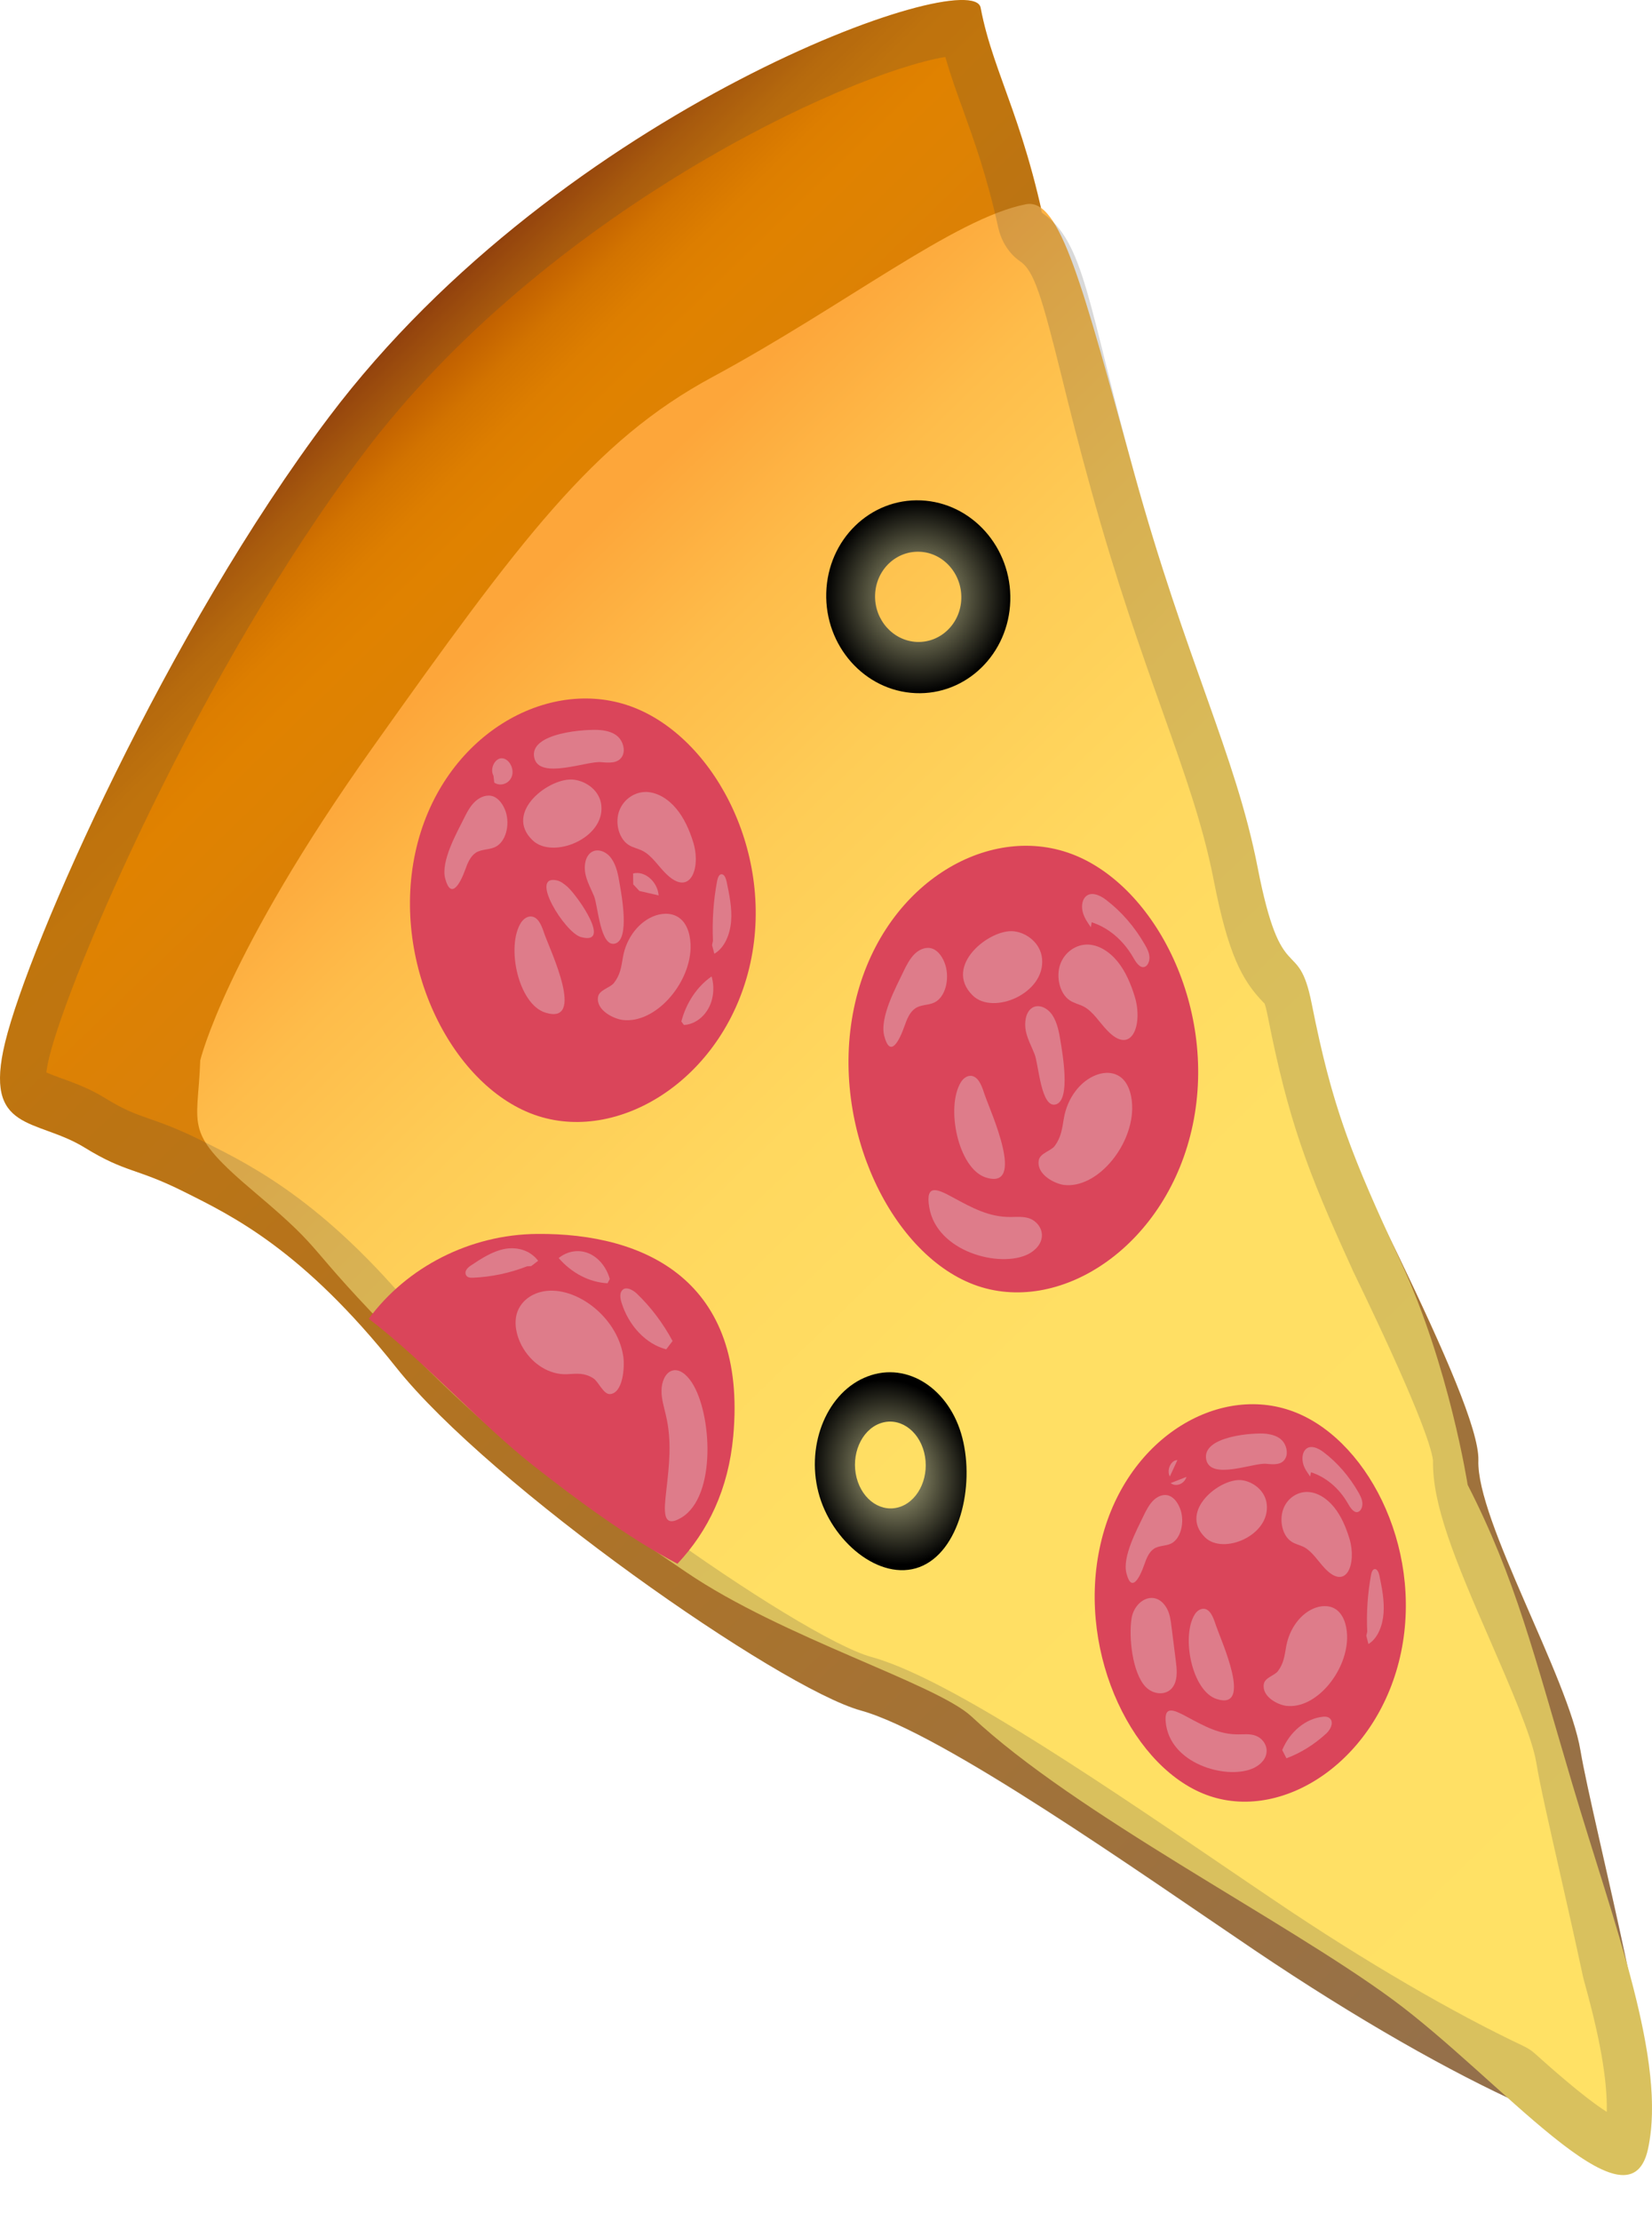 <svg width="32" height="43" viewBox="0 0 32 43" fill="none" xmlns="http://www.w3.org/2000/svg">
<path d="M0.1 20.177C0.56 18.285 3.249 12.21 6.378 8.066C10.895 2.08 18.834 -0.696 18.995 0.148C19.25 1.495 19.915 2.386 20.378 5.101C20.841 7.816 22.86 15.274 24.383 18.684C25.906 22.094 28.675 27.119 28.637 28.273C28.599 29.427 30.377 32.467 30.614 33.885C30.851 35.303 32.31 40.826 31.909 41.307C31.508 41.788 28.344 40.477 24.292 37.744C22.089 36.258 18.26 33.55 16.675 33.112C15.09 32.674 9.489 28.754 7.676 26.474C5.862 24.193 4.506 23.541 3.565 23.071C2.625 22.6 2.449 22.714 1.638 22.215C0.7 21.638 -0.328 21.934 0.1 20.177Z" fill="url(#paint0_linear_10_709)"/>
<path d="M3.879 20.527C3.879 20.527 4.359 18.492 7.219 14.469C10.078 10.446 11.502 8.536 13.798 7.3C16.362 5.917 18.5 4.221 19.874 3.954C20.536 3.826 20.967 5.522 21.969 9.156C22.971 12.791 23.932 14.601 24.36 16.789C24.825 19.187 25.142 18.086 25.408 19.429C25.807 21.442 26.164 22.337 27.14 24.439C28.074 26.452 28.429 28.744 28.429 28.744C29.363 30.571 29.703 32 30.459 34.544C31.267 37.267 32.293 39.904 31.921 41.607C31.549 43.31 29.056 40.235 26.964 38.699C24.872 37.163 20.826 35.111 18.823 33.233C18.143 32.595 15.158 31.704 13.294 30.436C11.182 28.997 10.016 28.273 7.819 26.046C5.798 23.997 6.398 24.318 4.963 23.106C3.527 21.895 3.832 21.866 3.879 20.527Z" fill="url(#paint1_linear_10_709)"/>
<path opacity="0.2" d="M18.31 1.103C18.413 1.453 18.53 1.788 18.656 2.13C18.872 2.732 19.119 3.416 19.335 4.399C19.397 4.681 19.552 4.916 19.76 5.059C20.035 5.244 20.182 5.753 20.566 7.293C20.712 7.888 20.897 8.625 21.14 9.498C21.629 11.269 22.101 12.595 22.517 13.767C22.956 15.004 23.305 15.983 23.51 17.038C23.791 18.478 24.061 18.977 24.465 19.397C24.474 19.408 24.483 19.415 24.494 19.425C24.506 19.454 24.529 19.529 24.559 19.682C24.954 21.674 25.312 22.647 26.191 24.564L26.199 24.585C27.421 27.108 27.723 27.984 27.758 28.273C27.743 29.121 28.168 30.165 28.871 31.772C29.246 32.634 29.671 33.611 29.756 34.106C29.829 34.551 29.996 35.282 30.207 36.212C30.351 36.85 30.515 37.569 30.661 38.254L30.679 38.328C30.89 39.084 31.142 40.103 31.124 40.883C30.67 40.595 29.99 39.985 29.727 39.75C29.665 39.693 29.595 39.651 29.524 39.615C28.142 38.963 26.434 37.969 24.723 36.814C24.424 36.615 24.099 36.39 23.75 36.155C20.806 34.149 18.257 32.456 16.875 32.075C15.498 31.694 10.014 27.867 8.314 25.729C6.404 23.327 4.931 22.59 3.955 22.105L3.905 22.08C3.44 21.849 3.135 21.742 2.889 21.656C2.616 21.56 2.417 21.492 2.042 21.261C1.729 21.068 1.424 20.958 1.175 20.869C1.087 20.837 0.979 20.797 0.897 20.762C0.905 20.698 0.92 20.608 0.949 20.484C1.339 18.88 3.876 12.973 7.031 8.793C10.55 4.118 16.406 1.42 18.31 1.103ZM18.635 0.002C17.018 0.002 10.365 2.785 6.378 8.069C3.249 12.21 0.557 18.289 0.1 20.177C-0.328 21.934 0.7 21.635 1.638 22.212C2.452 22.711 2.625 22.6 3.565 23.067C4.506 23.538 5.862 24.19 7.676 26.47C9.489 28.75 15.088 32.677 16.672 33.115C18.257 33.554 22.086 36.262 24.289 37.748C26.188 39.027 27.887 39.992 29.202 40.609C30.116 41.425 30.936 42.105 31.44 42.105C31.675 42.105 31.842 41.956 31.921 41.607C32.132 40.645 31.897 39.387 31.505 37.983C31.159 36.355 30.731 34.601 30.611 33.889C30.374 32.471 28.596 29.431 28.634 28.277C28.654 27.667 27.895 25.989 26.955 24.04C26.117 22.215 25.783 21.307 25.408 19.429C25.142 18.086 24.828 19.187 24.36 16.789C23.935 14.601 22.971 12.791 21.969 9.156C21.067 5.885 21.011 4.674 20.182 4.118C19.742 2.144 19.212 1.317 18.993 0.148C18.975 0.049 18.849 0.002 18.635 0.002Z" fill="#424242"/>
<path d="M13.122 30.272C12.155 29.762 11.153 29.018 10.324 28.366C9.284 27.546 8.25 26.377 7.143 25.529C7.881 24.528 9.105 23.897 10.406 23.887C12.489 23.869 14.481 24.788 14.203 27.806C14.109 28.829 13.719 29.638 13.122 30.272Z" fill="#DA455A"/>
<path d="M13.403 26.766C13.306 26.616 13.157 26.481 13.007 26.538C12.882 26.584 12.814 26.759 12.814 26.919C12.811 27.079 12.861 27.233 12.896 27.386C13.019 27.899 12.963 28.355 12.905 28.868C12.861 29.256 12.826 29.602 13.201 29.378C13.883 28.964 13.79 27.361 13.403 26.766Z" fill="#DE7C8A"/>
<path d="M10.465 25.013C10.274 25.063 10.084 25.198 10.014 25.419C9.952 25.622 10.005 25.854 10.098 26.035C10.286 26.399 10.643 26.623 10.995 26.602C11.185 26.591 11.317 26.573 11.49 26.68C11.595 26.744 11.689 27.001 11.821 26.987C12.064 26.965 12.105 26.477 12.073 26.256C11.953 25.465 11.095 24.845 10.465 25.013Z" fill="#DE7C8A"/>
<path d="M10.21 24.514C9.87 24.646 9.513 24.721 9.155 24.735C9.102 24.738 9.038 24.728 9.02 24.667C9 24.599 9.061 24.539 9.114 24.503C9.322 24.364 9.536 24.225 9.767 24.179C10.002 24.133 10.262 24.193 10.424 24.407C10.38 24.443 10.333 24.475 10.289 24.51" fill="#DE7C8A"/>
<path d="M13.028 25.96C12.841 25.611 12.603 25.298 12.334 25.041C12.243 24.956 12.097 24.888 12.035 25.002C12.003 25.062 12.017 25.144 12.038 25.212C12.176 25.665 12.515 26.021 12.905 26.121" fill="#DE7C8A"/>
<path d="M11.768 24.842C11.42 24.824 11.077 24.649 10.822 24.354C10.989 24.218 11.209 24.183 11.399 24.261C11.59 24.339 11.748 24.528 11.812 24.76" fill="#DE7C8A"/>
<path d="M14.537 18.634C15.011 16.44 13.766 14.173 12.137 13.646C10.509 13.119 8.52 14.305 8.045 16.504C7.57 18.699 8.786 21.075 10.418 21.603C12.05 22.13 14.062 20.829 14.537 18.634Z" fill="#DA455A"/>
<path d="M8.988 15.841C9.05 15.716 9.114 15.595 9.211 15.509C9.307 15.424 9.436 15.374 9.554 15.417C9.668 15.46 9.753 15.584 9.797 15.716C9.879 15.969 9.8 16.297 9.592 16.397C9.472 16.454 9.328 16.436 9.217 16.507C9.114 16.575 9.056 16.707 9.012 16.835C8.918 17.095 8.739 17.43 8.625 17.013C8.531 16.675 8.856 16.108 8.988 15.841Z" fill="#DE7C8A"/>
<path d="M11.648 15.591C11.619 15.306 11.358 15.121 11.112 15.093C10.652 15.039 9.744 15.723 10.318 16.268C10.705 16.639 11.715 16.233 11.648 15.591Z" fill="#DE7C8A"/>
<path d="M11.642 14.134C11.759 14.148 11.883 14.177 11.976 14.266C12.067 14.355 12.117 14.519 12.055 14.637C11.976 14.783 11.795 14.768 11.645 14.754C11.376 14.726 10.447 15.1 10.35 14.672C10.233 14.177 11.384 14.106 11.642 14.134Z" fill="#DE7C8A"/>
<path d="M10.092 17.861C10.145 17.779 10.236 17.722 10.321 17.747C10.45 17.783 10.503 17.957 10.552 18.096C10.658 18.396 11.352 19.846 10.567 19.604C10.04 19.443 9.799 18.321 10.092 17.861Z" fill="#DE7C8A"/>
<path d="M13.377 18.36C13.383 18.146 13.33 17.911 13.181 17.787C13.046 17.672 12.861 17.669 12.7 17.722C12.384 17.829 12.132 18.15 12.067 18.528C12.032 18.731 12.014 18.873 11.891 19.03C11.818 19.123 11.604 19.162 11.584 19.301C11.543 19.561 11.897 19.728 12.07 19.746C12.691 19.814 13.353 19.062 13.377 18.36Z" fill="#DE7C8A"/>
<path d="M13.427 16.301C13.353 16.062 13.248 15.83 13.095 15.649C12.943 15.467 12.735 15.338 12.518 15.331C12.302 15.328 12.085 15.463 11.997 15.691C11.909 15.919 11.982 16.229 12.173 16.354C12.258 16.411 12.36 16.425 12.448 16.472C12.624 16.561 12.744 16.757 12.89 16.903C13.368 17.387 13.585 16.806 13.427 16.301Z" fill="#DE7C8A"/>
<path d="M13.81 18.214C13.793 17.822 13.819 17.43 13.892 17.049C13.904 16.995 13.925 16.928 13.974 16.924C14.03 16.921 14.059 16.999 14.074 17.063C14.127 17.316 14.182 17.576 14.162 17.833C14.141 18.089 14.036 18.349 13.837 18.463C13.822 18.407 13.807 18.349 13.793 18.296" fill="#DE7C8A"/>
<path d="M13.198 19.775C13.292 19.411 13.506 19.094 13.784 18.902C13.845 19.112 13.822 19.351 13.716 19.532C13.611 19.714 13.435 19.832 13.248 19.842" fill="#DE7C8A"/>
<path d="M12.386 17.248C12.509 17.277 12.636 17.305 12.758 17.334C12.738 17.067 12.486 16.849 12.263 16.91C12.263 16.981 12.266 17.052 12.266 17.12" fill="#DE7C8A"/>
<path d="M9.559 15.018C9.483 14.882 9.586 14.676 9.721 14.679C9.858 14.683 9.964 14.875 9.917 15.021C9.87 15.171 9.694 15.232 9.574 15.15" fill="#DE7C8A"/>
<path d="M10.784 17.042C10.863 17.06 10.93 17.113 10.995 17.17C11.2 17.359 11.862 18.31 11.25 18.139C10.942 18.054 10.242 16.928 10.784 17.042Z" fill="#DE7C8A"/>
<path d="M11.507 17.348C11.449 17.209 11.373 17.074 11.34 16.921C11.308 16.767 11.335 16.586 11.446 16.504C11.572 16.411 11.754 16.486 11.847 16.625C11.944 16.764 11.976 16.945 12.005 17.12C12.041 17.33 12.199 18.178 11.921 18.264C11.627 18.357 11.584 17.533 11.507 17.348Z" fill="#DE7C8A"/>
<path d="M23.106 21.767C23.586 19.451 22.326 17.059 20.68 16.504C19.034 15.948 17.021 17.198 16.541 19.518C16.06 21.834 17.291 24.339 18.94 24.895C20.589 25.451 22.625 24.083 23.106 21.767Z" fill="#DA455A"/>
<path d="M17.496 18.816C17.557 18.688 17.625 18.556 17.721 18.463C17.818 18.371 17.95 18.321 18.067 18.367C18.184 18.413 18.269 18.542 18.313 18.684C18.395 18.951 18.316 19.297 18.105 19.404C17.985 19.465 17.838 19.443 17.727 19.522C17.622 19.593 17.566 19.732 17.519 19.867C17.422 20.142 17.244 20.498 17.129 20.056C17.033 19.7 17.361 19.101 17.496 18.816Z" fill="#DE7C8A"/>
<path d="M20.185 18.556C20.156 18.257 19.889 18.057 19.643 18.029C19.177 17.972 18.26 18.695 18.84 19.269C19.233 19.661 20.252 19.233 20.185 18.556Z" fill="#DE7C8A"/>
<path d="M19.915 24.279C20.05 24.211 20.188 24.079 20.182 23.901C20.176 23.751 20.062 23.63 19.942 23.587C19.822 23.545 19.696 23.559 19.573 23.559C19.157 23.562 18.828 23.381 18.454 23.178C18.169 23.024 17.92 22.9 18 23.37C18.143 24.236 19.37 24.553 19.915 24.279Z" fill="#DE7C8A"/>
<path d="M18.612 20.951C18.664 20.865 18.755 20.805 18.843 20.833C18.972 20.872 19.028 21.054 19.078 21.204C19.186 21.517 19.886 23.049 19.092 22.793C18.559 22.618 18.316 21.435 18.612 20.951Z" fill="#DE7C8A"/>
<path d="M21.931 21.478C21.937 21.253 21.881 21.004 21.732 20.872C21.594 20.751 21.407 20.747 21.248 20.805C20.929 20.919 20.674 21.253 20.607 21.652C20.572 21.866 20.551 22.02 20.431 22.183C20.358 22.283 20.141 22.322 20.12 22.468C20.079 22.743 20.437 22.918 20.613 22.939C21.239 23.01 21.91 22.219 21.931 21.478Z" fill="#DE7C8A"/>
<path d="M21.984 19.304C21.907 19.051 21.805 18.809 21.65 18.617C21.494 18.424 21.283 18.289 21.067 18.285C20.85 18.282 20.627 18.424 20.539 18.663C20.451 18.902 20.525 19.23 20.715 19.361C20.803 19.422 20.903 19.44 20.993 19.486C21.172 19.582 21.292 19.785 21.442 19.942C21.922 20.452 22.142 19.835 21.984 19.304Z" fill="#DE7C8A"/>
<path d="M21.146 17.854C21.465 17.954 21.758 18.2 21.948 18.531C22.001 18.624 22.072 18.738 22.162 18.72C22.23 18.706 22.271 18.61 22.265 18.524C22.259 18.439 22.221 18.364 22.18 18.293C21.981 17.943 21.72 17.644 21.424 17.419C21.298 17.323 21.122 17.248 21.017 17.37C20.953 17.444 20.947 17.573 20.979 17.676C21.011 17.779 21.07 17.865 21.131 17.95" fill="#DE7C8A"/>
<path d="M20.041 20.409C19.983 20.259 19.904 20.12 19.871 19.96C19.839 19.8 19.866 19.607 19.977 19.522C20.103 19.422 20.287 19.504 20.384 19.65C20.481 19.796 20.516 19.988 20.545 20.17C20.58 20.391 20.741 21.289 20.457 21.378C20.164 21.471 20.12 20.605 20.041 20.409Z" fill="#DE7C8A"/>
<path d="M27.14 31.983C27.567 29.919 26.448 27.792 24.981 27.3C23.513 26.805 21.723 27.92 21.298 29.983C20.87 32.047 21.966 34.277 23.434 34.769C24.899 35.261 26.712 34.046 27.14 31.983Z" fill="#DA455A"/>
<path d="M22.145 29.356C22.2 29.242 22.259 29.125 22.344 29.043C22.429 28.961 22.546 28.914 22.651 28.957C22.754 28.996 22.83 29.114 22.871 29.238C22.945 29.477 22.874 29.784 22.687 29.88C22.578 29.933 22.449 29.916 22.35 29.983C22.256 30.047 22.206 30.169 22.165 30.29C22.08 30.535 21.919 30.849 21.82 30.457C21.735 30.14 22.025 29.609 22.145 29.356Z" fill="#DE7C8A"/>
<path d="M22.186 32.649C22.347 32.823 22.637 32.834 22.745 32.613C22.813 32.478 22.795 32.303 22.775 32.143C22.748 31.925 22.719 31.704 22.692 31.487C22.678 31.366 22.66 31.245 22.605 31.141C22.391 30.753 21.978 30.963 21.919 31.33C21.86 31.704 21.937 32.381 22.186 32.649Z" fill="#DE7C8A"/>
<path d="M24.538 29.125C24.512 28.857 24.274 28.683 24.055 28.654C23.642 28.604 22.824 29.246 23.34 29.759C23.692 30.108 24.6 29.727 24.538 29.125Z" fill="#DE7C8A"/>
<path d="M24.532 27.756C24.638 27.771 24.749 27.799 24.831 27.881C24.913 27.963 24.957 28.12 24.901 28.227C24.831 28.366 24.667 28.351 24.532 28.337C24.289 28.309 23.454 28.661 23.366 28.259C23.267 27.796 24.304 27.728 24.532 27.756Z" fill="#DE7C8A"/>
<path d="M24.298 34.22C24.418 34.159 24.541 34.042 24.535 33.882C24.529 33.746 24.43 33.639 24.321 33.6C24.216 33.561 24.102 33.575 23.99 33.575C23.618 33.579 23.328 33.415 22.994 33.236C22.742 33.101 22.52 32.987 22.59 33.408C22.722 34.181 23.815 34.462 24.298 34.22Z" fill="#DE7C8A"/>
<path d="M23.141 31.255C23.188 31.177 23.27 31.127 23.349 31.148C23.463 31.184 23.513 31.345 23.557 31.476C23.653 31.758 24.277 33.119 23.569 32.891C23.091 32.741 22.877 31.687 23.141 31.255Z" fill="#DE7C8A"/>
<path d="M26.094 31.726C26.1 31.526 26.05 31.305 25.915 31.184C25.792 31.074 25.625 31.074 25.484 31.123C25.2 31.223 24.975 31.523 24.913 31.879C24.881 32.068 24.863 32.203 24.755 32.349C24.69 32.438 24.497 32.474 24.48 32.606C24.444 32.852 24.761 33.005 24.916 33.023C25.479 33.09 26.073 32.385 26.094 31.726Z" fill="#DE7C8A"/>
<path d="M26.141 29.791C26.073 29.566 25.98 29.349 25.842 29.178C25.704 29.007 25.517 28.886 25.323 28.882C25.13 28.879 24.931 29.003 24.855 29.221C24.779 29.438 24.84 29.727 25.013 29.841C25.089 29.894 25.18 29.909 25.262 29.951C25.42 30.037 25.529 30.218 25.66 30.358C26.085 30.81 26.281 30.265 26.141 29.791Z" fill="#DE7C8A"/>
<path d="M26.484 31.587C26.466 31.22 26.492 30.849 26.557 30.493C26.566 30.439 26.586 30.379 26.63 30.375C26.68 30.372 26.709 30.447 26.721 30.507C26.771 30.746 26.818 30.988 26.8 31.23C26.782 31.473 26.686 31.719 26.507 31.826C26.492 31.772 26.481 31.719 26.466 31.665" fill="#DE7C8A"/>
<path d="M25.394 28.501C25.678 28.59 25.939 28.807 26.108 29.103C26.155 29.185 26.22 29.288 26.299 29.271C26.36 29.256 26.395 29.174 26.39 29.096C26.384 29.021 26.349 28.953 26.313 28.889C26.135 28.579 25.903 28.312 25.64 28.113C25.528 28.027 25.37 27.959 25.279 28.07C25.224 28.137 25.218 28.248 25.244 28.341C25.27 28.433 25.326 28.508 25.379 28.583" fill="#DE7C8A"/>
<path d="M24.919 34.038C25.195 33.935 25.452 33.775 25.684 33.564C25.76 33.497 25.839 33.365 25.772 33.279C25.736 33.233 25.681 33.229 25.631 33.233C25.297 33.265 24.987 33.518 24.837 33.878" fill="#DE7C8A"/>
<path d="M22.983 28.59C22.939 28.729 22.783 28.79 22.675 28.711L22.983 28.59Z" fill="#DE7C8A"/>
<path d="M22.66 28.583C22.593 28.455 22.684 28.262 22.807 28.266L22.66 28.583Z" fill="#DE7C8A"/>
<path d="M16.005 11.476C15.975 12.506 16.749 13.375 17.733 13.418C18.717 13.461 19.54 12.659 19.57 11.629C19.599 10.599 18.826 9.73 17.841 9.687C16.857 9.644 16.034 10.446 16.005 11.476ZM16.951 11.519C16.965 11.038 17.349 10.664 17.812 10.681C18.275 10.699 18.635 11.109 18.621 11.59C18.606 12.071 18.222 12.445 17.759 12.427C17.299 12.406 16.936 12 16.951 11.519Z" fill="url(#paint2_radial_10_709)"/>
<path d="M15.852 28.886C16.095 29.834 17.041 30.625 17.812 30.336C18.582 30.044 18.884 28.782 18.641 27.835C18.398 26.887 17.578 26.352 16.807 26.645C16.037 26.933 15.609 27.938 15.852 28.886ZM16.593 28.608C16.479 28.163 16.681 27.692 17.041 27.557C17.402 27.421 17.786 27.671 17.9 28.113C18.014 28.558 17.812 29.028 17.452 29.164C17.091 29.299 16.708 29.05 16.593 28.608Z" fill="url(#paint3_radial_10_709)"/>
<defs>
<linearGradient id="paint0_linear_10_709" x1="30.51" y1="42.669" x2="1.339" y2="12.645" gradientUnits="userSpaceOnUse">
<stop stop-color="#FFE165"/>
<stop offset="0.016" stop-color="#C7A259"/>
<stop offset="0.025" stop-color="#A67C52"/>
<stop offset="0.826" stop-color="#DA8108"/>
<stop offset="0.911" stop-color="#E08200"/>
<stop offset="0.934" stop-color="#DD7E00"/>
<stop offset="0.956" stop-color="#D27300"/>
<stop offset="0.976" stop-color="#C16000"/>
<stop offset="0.996" stop-color="#AA4600"/>
<stop offset="1" stop-color="#A44000"/>
</linearGradient>
<linearGradient id="paint1_linear_10_709" x1="30.098" y1="40.47" x2="5.93" y2="15.597" gradientUnits="userSpaceOnUse">
<stop stop-color="#FFE165"/>
<stop offset="0.499" stop-color="#FFDF64"/>
<stop offset="0.679" stop-color="#FFD85F"/>
<stop offset="0.808" stop-color="#FECC56"/>
<stop offset="0.911" stop-color="#FEBC4A"/>
<stop offset="1" stop-color="#FDA63A"/>
</linearGradient>
<radialGradient id="paint2_radial_10_709" cx="0" cy="0" r="1" gradientUnits="userSpaceOnUse" gradientTransform="translate(17.787 11.554) rotate(-177.506) scale(1.795 1.855)">
<stop stop-color="#B9B789"/>
<stop offset="1"/>
</radialGradient>
<radialGradient id="paint3_radial_10_709" cx="0" cy="0" r="1" gradientUnits="userSpaceOnUse" gradientTransform="translate(17.282 28.499) rotate(159.312) scale(1.563 1.824)">
<stop stop-color="#B9B789"/>
<stop offset="1"/>
</radialGradient>
</defs>
</svg>
